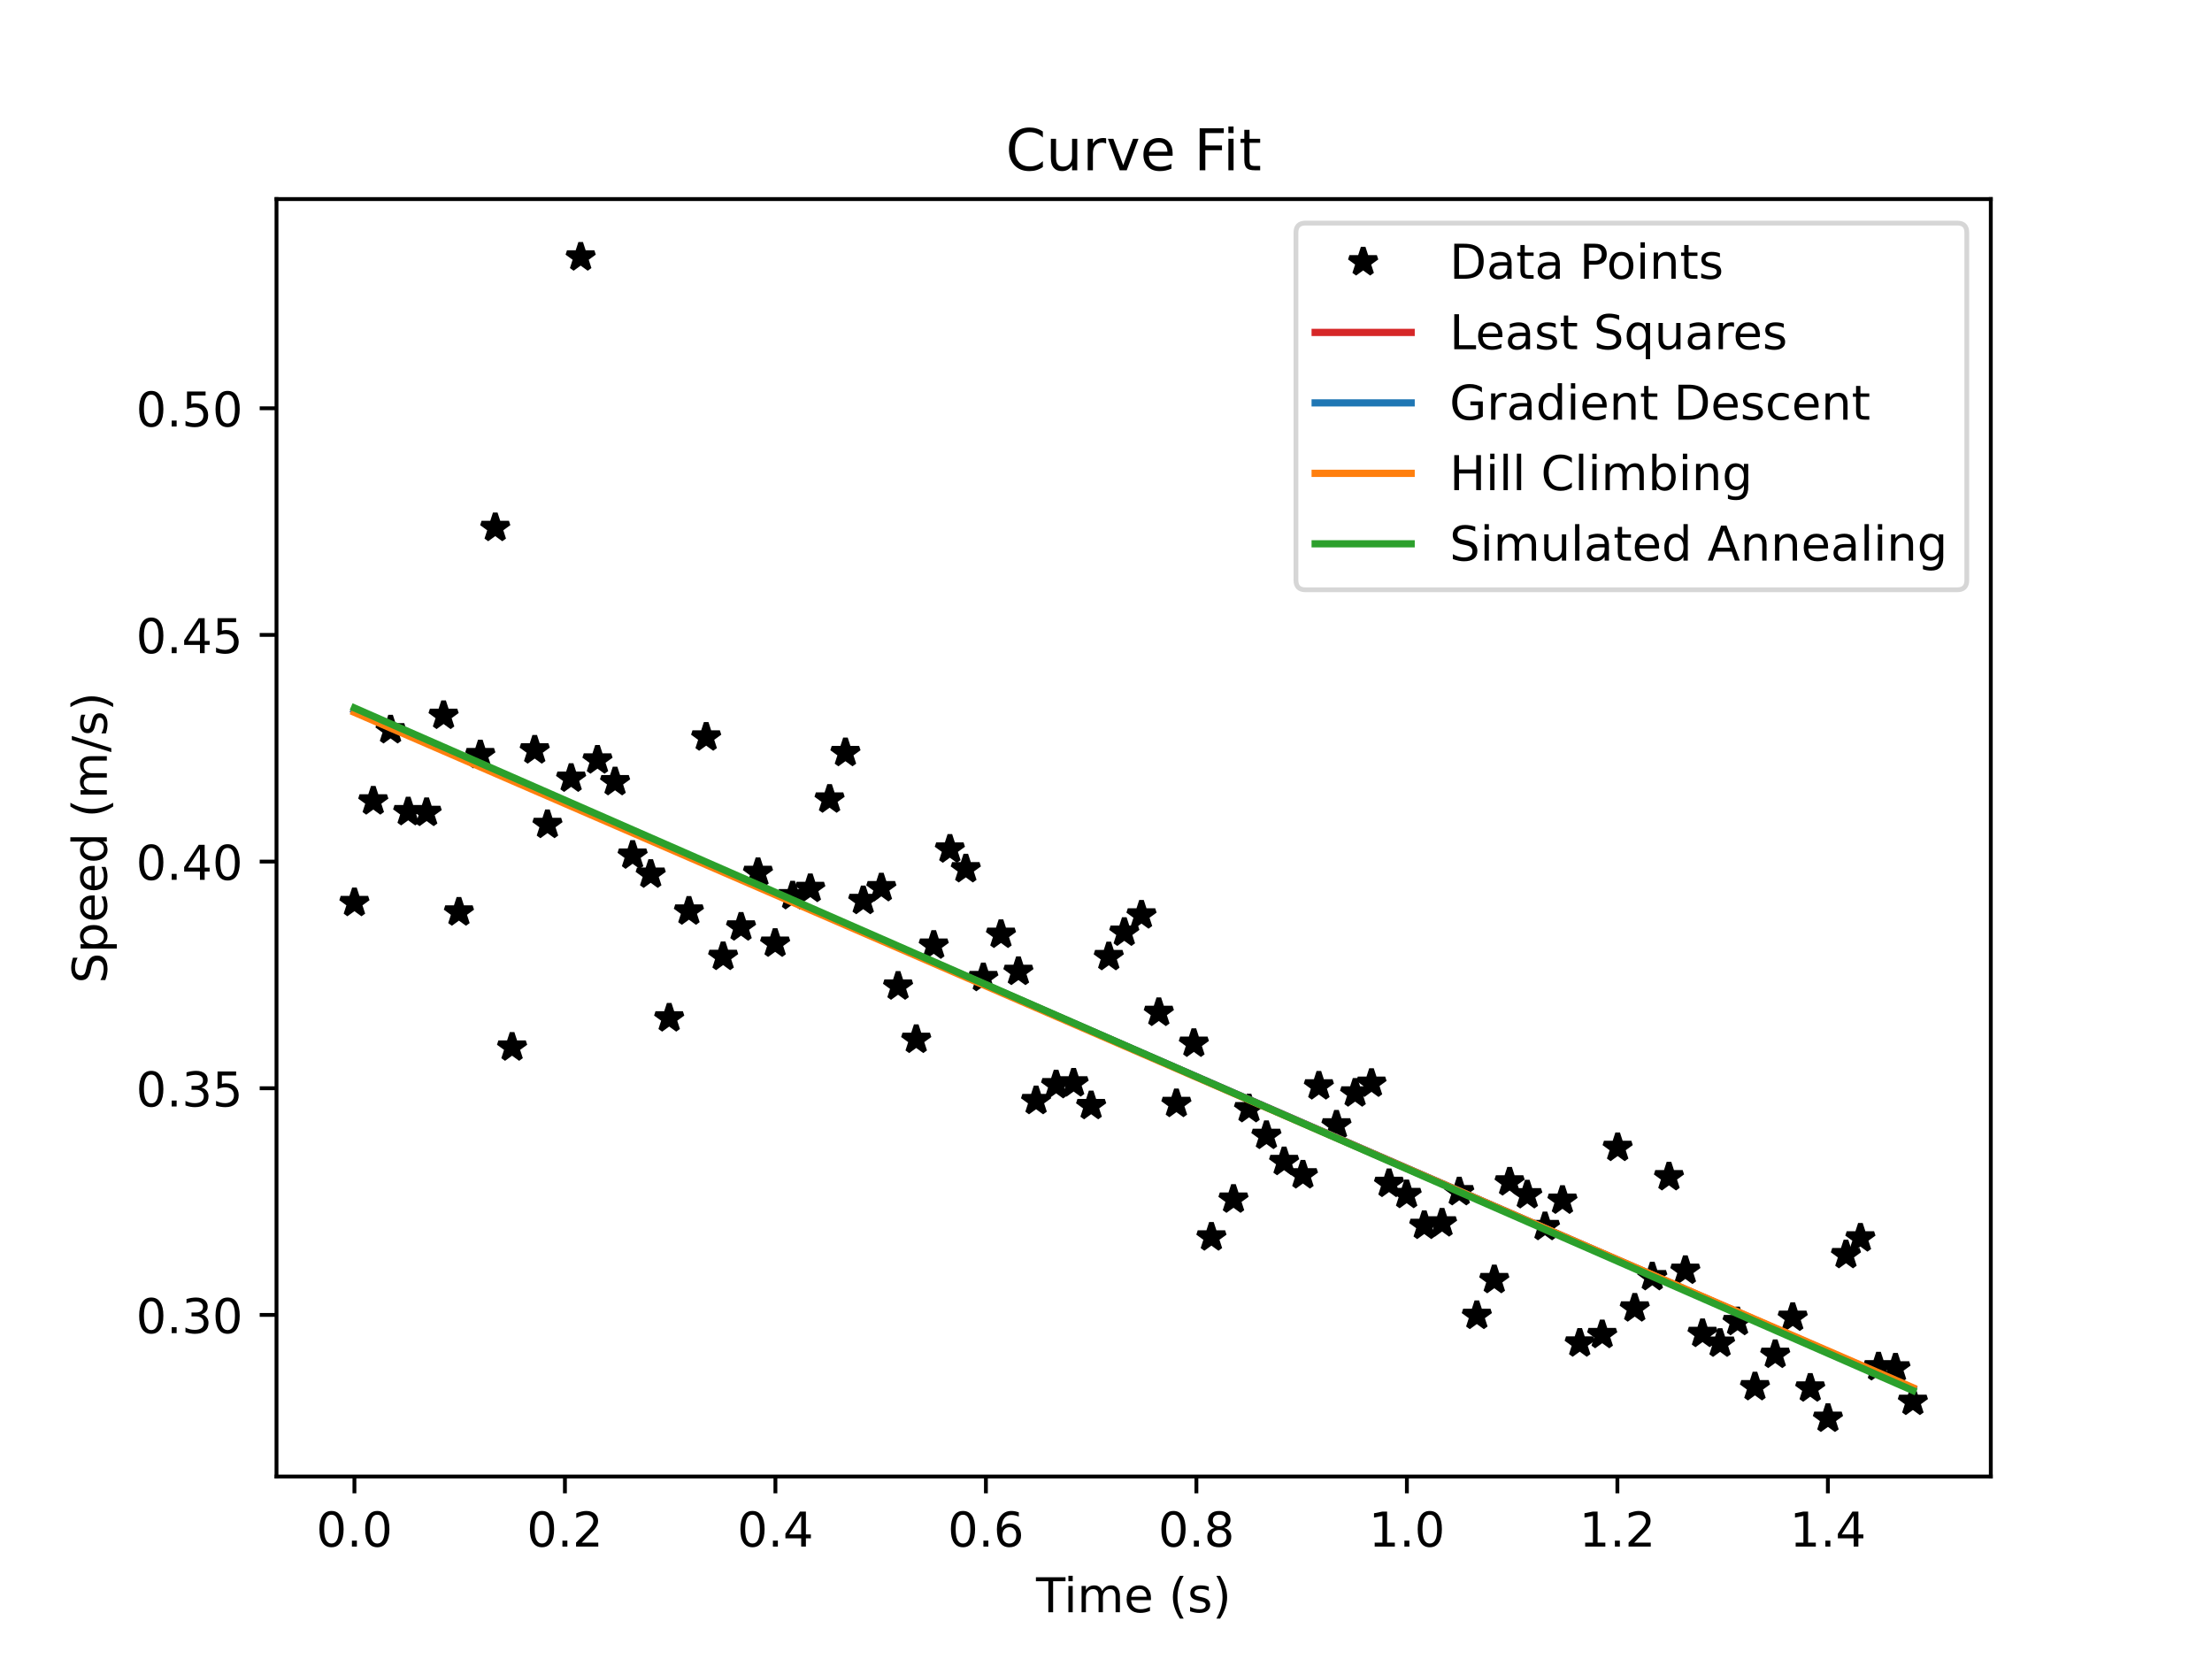 <?xml version="1.0" encoding="utf-8" standalone="no"?>
<!DOCTYPE svg PUBLIC "-//W3C//DTD SVG 1.1//EN"
  "http://www.w3.org/Graphics/SVG/1.1/DTD/svg11.dtd">
<!-- Created with matplotlib (https://matplotlib.org/) -->
<svg height="345.6pt" version="1.1" viewBox="0 0 460.8 345.6" width="460.8pt" xmlns="http://www.w3.org/2000/svg" xmlns:xlink="http://www.w3.org/1999/xlink">
 <defs>
  <style type="text/css">
*{stroke-linecap:butt;stroke-linejoin:round;}
  </style>
 </defs>
 <g id="figure_1">
  <g id="patch_1">
   <path d="M 0 345.6 
L 460.8 345.6 
L 460.8 0 
L 0 0 
z
" style="fill:#ffffff;"/>
  </g>
  <g id="axes_1">
   <g id="patch_2">
    <path d="M 57.6 307.584 
L 414.72 307.584 
L 414.72 41.472 
L 57.6 41.472 
z
" style="fill:#ffffff;"/>
   </g>
   <g id="matplotlib.axis_1">
    <g id="xtick_1">
     <g id="line2d_1">
      <defs>
       <path d="M 0 0 
L 0 3.5 
" id="m629f113e9d" style="stroke:#000000;stroke-width:0.8;"/>
      </defs>
      <g>
       <use style="stroke:#000000;stroke-width:0.8;" x="73.833" xlink:href="#m629f113e9d" y="307.584"/>
      </g>
     </g>
     <g id="text_1">
      <!-- 0.0 -->
      <defs>
       <path d="M 31.781 66.406 
Q 24.172 66.406 20.328 58.906 
Q 16.5 51.422 16.5 36.375 
Q 16.5 21.391 20.328 13.891 
Q 24.172 6.391 31.781 6.391 
Q 39.453 6.391 43.281 13.891 
Q 47.125 21.391 47.125 36.375 
Q 47.125 51.422 43.281 58.906 
Q 39.453 66.406 31.781 66.406 
z
M 31.781 74.219 
Q 44.047 74.219 50.516 64.516 
Q 56.984 54.828 56.984 36.375 
Q 56.984 17.969 50.516 8.266 
Q 44.047 -1.422 31.781 -1.422 
Q 19.531 -1.422 13.062 8.266 
Q 6.594 17.969 6.594 36.375 
Q 6.594 54.828 13.062 64.516 
Q 19.531 74.219 31.781 74.219 
z
" id="DejaVuSans-48"/>
       <path d="M 10.688 12.406 
L 21 12.406 
L 21 0 
L 10.688 0 
z
" id="DejaVuSans-46"/>
      </defs>
      <g transform="translate(65.881 322.182)scale(0.1 -0.1)">
       <use xlink:href="#DejaVuSans-48"/>
       <use x="63.623" xlink:href="#DejaVuSans-46"/>
       <use x="95.41" xlink:href="#DejaVuSans-48"/>
      </g>
     </g>
    </g>
    <g id="xtick_2">
     <g id="line2d_2">
      <g>
       <use style="stroke:#000000;stroke-width:0.8;" x="117.683" xlink:href="#m629f113e9d" y="307.584"/>
      </g>
     </g>
     <g id="text_2">
      <!-- 0.2 -->
      <defs>
       <path d="M 19.188 8.297 
L 53.609 8.297 
L 53.609 0 
L 7.328 0 
L 7.328 8.297 
Q 12.938 14.109 22.625 23.891 
Q 32.328 33.688 34.812 36.531 
Q 39.547 41.844 41.422 45.531 
Q 43.312 49.219 43.312 52.781 
Q 43.312 58.594 39.234 62.25 
Q 35.156 65.922 28.609 65.922 
Q 23.969 65.922 18.812 64.312 
Q 13.672 62.703 7.812 59.422 
L 7.812 69.391 
Q 13.766 71.781 18.938 73 
Q 24.125 74.219 28.422 74.219 
Q 39.75 74.219 46.484 68.547 
Q 53.219 62.891 53.219 53.422 
Q 53.219 48.922 51.531 44.891 
Q 49.859 40.875 45.406 35.406 
Q 44.188 33.984 37.641 27.219 
Q 31.109 20.453 19.188 8.297 
z
" id="DejaVuSans-50"/>
      </defs>
      <g transform="translate(109.731 322.182)scale(0.1 -0.1)">
       <use xlink:href="#DejaVuSans-48"/>
       <use x="63.623" xlink:href="#DejaVuSans-46"/>
       <use x="95.41" xlink:href="#DejaVuSans-50"/>
      </g>
     </g>
    </g>
    <g id="xtick_3">
     <g id="line2d_3">
      <g>
       <use style="stroke:#000000;stroke-width:0.8;" x="161.533" xlink:href="#m629f113e9d" y="307.584"/>
      </g>
     </g>
     <g id="text_3">
      <!-- 0.4 -->
      <defs>
       <path d="M 37.797 64.312 
L 12.891 25.391 
L 37.797 25.391 
z
M 35.203 72.906 
L 47.609 72.906 
L 47.609 25.391 
L 58.016 25.391 
L 58.016 17.188 
L 47.609 17.188 
L 47.609 0 
L 37.797 0 
L 37.797 17.188 
L 4.891 17.188 
L 4.891 26.703 
z
" id="DejaVuSans-52"/>
      </defs>
      <g transform="translate(153.581 322.182)scale(0.1 -0.1)">
       <use xlink:href="#DejaVuSans-48"/>
       <use x="63.623" xlink:href="#DejaVuSans-46"/>
       <use x="95.41" xlink:href="#DejaVuSans-52"/>
      </g>
     </g>
    </g>
    <g id="xtick_4">
     <g id="line2d_4">
      <g>
       <use style="stroke:#000000;stroke-width:0.8;" x="205.383" xlink:href="#m629f113e9d" y="307.584"/>
      </g>
     </g>
     <g id="text_4">
      <!-- 0.6 -->
      <defs>
       <path d="M 33.016 40.375 
Q 26.375 40.375 22.484 35.828 
Q 18.609 31.297 18.609 23.391 
Q 18.609 15.531 22.484 10.953 
Q 26.375 6.391 33.016 6.391 
Q 39.656 6.391 43.531 10.953 
Q 47.406 15.531 47.406 23.391 
Q 47.406 31.297 43.531 35.828 
Q 39.656 40.375 33.016 40.375 
z
M 52.594 71.297 
L 52.594 62.312 
Q 48.875 64.062 45.094 64.984 
Q 41.312 65.922 37.594 65.922 
Q 27.828 65.922 22.672 59.328 
Q 17.531 52.734 16.797 39.406 
Q 19.672 43.656 24.016 45.922 
Q 28.375 48.188 33.594 48.188 
Q 44.578 48.188 50.953 41.516 
Q 57.328 34.859 57.328 23.391 
Q 57.328 12.156 50.688 5.359 
Q 44.047 -1.422 33.016 -1.422 
Q 20.359 -1.422 13.672 8.266 
Q 6.984 17.969 6.984 36.375 
Q 6.984 53.656 15.188 63.938 
Q 23.391 74.219 37.203 74.219 
Q 40.922 74.219 44.703 73.484 
Q 48.484 72.75 52.594 71.297 
z
" id="DejaVuSans-54"/>
      </defs>
      <g transform="translate(197.431 322.182)scale(0.1 -0.1)">
       <use xlink:href="#DejaVuSans-48"/>
       <use x="63.623" xlink:href="#DejaVuSans-46"/>
       <use x="95.41" xlink:href="#DejaVuSans-54"/>
      </g>
     </g>
    </g>
    <g id="xtick_5">
     <g id="line2d_5">
      <g>
       <use style="stroke:#000000;stroke-width:0.8;" x="249.232" xlink:href="#m629f113e9d" y="307.584"/>
      </g>
     </g>
     <g id="text_5">
      <!-- 0.8 -->
      <defs>
       <path d="M 31.781 34.625 
Q 24.75 34.625 20.719 30.859 
Q 16.703 27.094 16.703 20.516 
Q 16.703 13.922 20.719 10.156 
Q 24.75 6.391 31.781 6.391 
Q 38.812 6.391 42.859 10.172 
Q 46.922 13.969 46.922 20.516 
Q 46.922 27.094 42.891 30.859 
Q 38.875 34.625 31.781 34.625 
z
M 21.922 38.812 
Q 15.578 40.375 12.031 44.719 
Q 8.5 49.078 8.5 55.328 
Q 8.5 64.062 14.719 69.141 
Q 20.953 74.219 31.781 74.219 
Q 42.672 74.219 48.875 69.141 
Q 55.078 64.062 55.078 55.328 
Q 55.078 49.078 51.531 44.719 
Q 48 40.375 41.703 38.812 
Q 48.828 37.156 52.797 32.312 
Q 56.781 27.484 56.781 20.516 
Q 56.781 9.906 50.312 4.234 
Q 43.844 -1.422 31.781 -1.422 
Q 19.734 -1.422 13.25 4.234 
Q 6.781 9.906 6.781 20.516 
Q 6.781 27.484 10.781 32.312 
Q 14.797 37.156 21.922 38.812 
z
M 18.312 54.391 
Q 18.312 48.734 21.844 45.562 
Q 25.391 42.391 31.781 42.391 
Q 38.141 42.391 41.719 45.562 
Q 45.312 48.734 45.312 54.391 
Q 45.312 60.062 41.719 63.234 
Q 38.141 66.406 31.781 66.406 
Q 25.391 66.406 21.844 63.234 
Q 18.312 60.062 18.312 54.391 
z
" id="DejaVuSans-56"/>
      </defs>
      <g transform="translate(241.281 322.182)scale(0.1 -0.1)">
       <use xlink:href="#DejaVuSans-48"/>
       <use x="63.623" xlink:href="#DejaVuSans-46"/>
       <use x="95.41" xlink:href="#DejaVuSans-56"/>
      </g>
     </g>
    </g>
    <g id="xtick_6">
     <g id="line2d_6">
      <g>
       <use style="stroke:#000000;stroke-width:0.8;" x="293.082" xlink:href="#m629f113e9d" y="307.584"/>
      </g>
     </g>
     <g id="text_6">
      <!-- 1.0 -->
      <defs>
       <path d="M 12.406 8.297 
L 28.516 8.297 
L 28.516 63.922 
L 10.984 60.406 
L 10.984 69.391 
L 28.422 72.906 
L 38.281 72.906 
L 38.281 8.297 
L 54.391 8.297 
L 54.391 0 
L 12.406 0 
z
" id="DejaVuSans-49"/>
      </defs>
      <g transform="translate(285.131 322.182)scale(0.1 -0.1)">
       <use xlink:href="#DejaVuSans-49"/>
       <use x="63.623" xlink:href="#DejaVuSans-46"/>
       <use x="95.41" xlink:href="#DejaVuSans-48"/>
      </g>
     </g>
    </g>
    <g id="xtick_7">
     <g id="line2d_7">
      <g>
       <use style="stroke:#000000;stroke-width:0.8;" x="336.932" xlink:href="#m629f113e9d" y="307.584"/>
      </g>
     </g>
     <g id="text_7">
      <!-- 1.2 -->
      <g transform="translate(328.981 322.182)scale(0.1 -0.1)">
       <use xlink:href="#DejaVuSans-49"/>
       <use x="63.623" xlink:href="#DejaVuSans-46"/>
       <use x="95.41" xlink:href="#DejaVuSans-50"/>
      </g>
     </g>
    </g>
    <g id="xtick_8">
     <g id="line2d_8">
      <g>
       <use style="stroke:#000000;stroke-width:0.8;" x="380.782" xlink:href="#m629f113e9d" y="307.584"/>
      </g>
     </g>
     <g id="text_8">
      <!-- 1.4 -->
      <g transform="translate(372.831 322.182)scale(0.1 -0.1)">
       <use xlink:href="#DejaVuSans-49"/>
       <use x="63.623" xlink:href="#DejaVuSans-46"/>
       <use x="95.41" xlink:href="#DejaVuSans-52"/>
      </g>
     </g>
    </g>
    <g id="text_9">
     <!-- Time (s) -->
     <defs>
      <path d="M -0.297 72.906 
L 61.375 72.906 
L 61.375 64.594 
L 35.5 64.594 
L 35.5 0 
L 25.594 0 
L 25.594 64.594 
L -0.297 64.594 
z
" id="DejaVuSans-84"/>
      <path d="M 9.422 54.688 
L 18.406 54.688 
L 18.406 0 
L 9.422 0 
z
M 9.422 75.984 
L 18.406 75.984 
L 18.406 64.594 
L 9.422 64.594 
z
" id="DejaVuSans-105"/>
      <path d="M 52 44.188 
Q 55.375 50.25 60.062 53.125 
Q 64.75 56 71.094 56 
Q 79.641 56 84.281 50.016 
Q 88.922 44.047 88.922 33.016 
L 88.922 0 
L 79.891 0 
L 79.891 32.719 
Q 79.891 40.578 77.094 44.375 
Q 74.312 48.188 68.609 48.188 
Q 61.625 48.188 57.562 43.547 
Q 53.516 38.922 53.516 30.906 
L 53.516 0 
L 44.484 0 
L 44.484 32.719 
Q 44.484 40.625 41.703 44.406 
Q 38.922 48.188 33.109 48.188 
Q 26.219 48.188 22.156 43.531 
Q 18.109 38.875 18.109 30.906 
L 18.109 0 
L 9.078 0 
L 9.078 54.688 
L 18.109 54.688 
L 18.109 46.188 
Q 21.188 51.219 25.484 53.609 
Q 29.781 56 35.688 56 
Q 41.656 56 45.828 52.969 
Q 50 49.953 52 44.188 
z
" id="DejaVuSans-109"/>
      <path d="M 56.203 29.594 
L 56.203 25.203 
L 14.891 25.203 
Q 15.484 15.922 20.484 11.062 
Q 25.484 6.203 34.422 6.203 
Q 39.594 6.203 44.453 7.469 
Q 49.312 8.734 54.109 11.281 
L 54.109 2.781 
Q 49.266 0.734 44.188 -0.344 
Q 39.109 -1.422 33.891 -1.422 
Q 20.797 -1.422 13.156 6.188 
Q 5.516 13.812 5.516 26.812 
Q 5.516 40.234 12.766 48.109 
Q 20.016 56 32.328 56 
Q 43.359 56 49.781 48.891 
Q 56.203 41.797 56.203 29.594 
z
M 47.219 32.234 
Q 47.125 39.594 43.094 43.984 
Q 39.062 48.391 32.422 48.391 
Q 24.906 48.391 20.391 44.141 
Q 15.875 39.891 15.188 32.172 
z
" id="DejaVuSans-101"/>
      <path id="DejaVuSans-32"/>
      <path d="M 31 75.875 
Q 24.469 64.656 21.281 53.656 
Q 18.109 42.672 18.109 31.391 
Q 18.109 20.125 21.312 9.062 
Q 24.516 -2 31 -13.188 
L 23.188 -13.188 
Q 15.875 -1.703 12.234 9.375 
Q 8.594 20.453 8.594 31.391 
Q 8.594 42.281 12.203 53.312 
Q 15.828 64.359 23.188 75.875 
z
" id="DejaVuSans-40"/>
      <path d="M 44.281 53.078 
L 44.281 44.578 
Q 40.484 46.531 36.375 47.5 
Q 32.281 48.484 27.875 48.484 
Q 21.188 48.484 17.844 46.438 
Q 14.5 44.391 14.5 40.281 
Q 14.5 37.156 16.891 35.375 
Q 19.281 33.594 26.516 31.984 
L 29.594 31.297 
Q 39.156 29.25 43.188 25.516 
Q 47.219 21.781 47.219 15.094 
Q 47.219 7.469 41.188 3.016 
Q 35.156 -1.422 24.609 -1.422 
Q 20.219 -1.422 15.453 -0.562 
Q 10.688 0.297 5.422 2 
L 5.422 11.281 
Q 10.406 8.688 15.234 7.391 
Q 20.062 6.109 24.812 6.109 
Q 31.156 6.109 34.562 8.281 
Q 37.984 10.453 37.984 14.406 
Q 37.984 18.062 35.516 20.016 
Q 33.062 21.969 24.703 23.781 
L 21.578 24.516 
Q 13.234 26.266 9.516 29.906 
Q 5.812 33.547 5.812 39.891 
Q 5.812 47.609 11.281 51.797 
Q 16.75 56 26.812 56 
Q 31.781 56 36.172 55.266 
Q 40.578 54.547 44.281 53.078 
z
" id="DejaVuSans-115"/>
      <path d="M 8.016 75.875 
L 15.828 75.875 
Q 23.141 64.359 26.781 53.312 
Q 30.422 42.281 30.422 31.391 
Q 30.422 20.453 26.781 9.375 
Q 23.141 -1.703 15.828 -13.188 
L 8.016 -13.188 
Q 14.5 -2 17.703 9.062 
Q 20.906 20.125 20.906 31.391 
Q 20.906 42.672 17.703 53.656 
Q 14.5 64.656 8.016 75.875 
z
" id="DejaVuSans-41"/>
     </defs>
     <g transform="translate(215.831 335.861)scale(0.1 -0.1)">
      <use xlink:href="#DejaVuSans-84"/>
      <use x="57.959" xlink:href="#DejaVuSans-105"/>
      <use x="85.742" xlink:href="#DejaVuSans-109"/>
      <use x="183.154" xlink:href="#DejaVuSans-101"/>
      <use x="244.678" xlink:href="#DejaVuSans-32"/>
      <use x="276.465" xlink:href="#DejaVuSans-40"/>
      <use x="315.479" xlink:href="#DejaVuSans-115"/>
      <use x="367.578" xlink:href="#DejaVuSans-41"/>
     </g>
    </g>
   </g>
   <g id="matplotlib.axis_2">
    <g id="ytick_1">
     <g id="line2d_9">
      <defs>
       <path d="M 0 0 
L -3.5 0 
" id="m442c74096c" style="stroke:#000000;stroke-width:0.8;"/>
      </defs>
      <g>
       <use style="stroke:#000000;stroke-width:0.8;" x="57.6" xlink:href="#m442c74096c" y="273.92"/>
      </g>
     </g>
     <g id="text_10">
      <!-- 0.30 -->
      <defs>
       <path d="M 40.578 39.312 
Q 47.656 37.797 51.625 33 
Q 55.609 28.219 55.609 21.188 
Q 55.609 10.406 48.188 4.484 
Q 40.766 -1.422 27.094 -1.422 
Q 22.516 -1.422 17.656 -0.516 
Q 12.797 0.391 7.625 2.203 
L 7.625 11.719 
Q 11.719 9.328 16.594 8.109 
Q 21.484 6.891 26.812 6.891 
Q 36.078 6.891 40.938 10.547 
Q 45.797 14.203 45.797 21.188 
Q 45.797 27.641 41.281 31.266 
Q 36.766 34.906 28.719 34.906 
L 20.219 34.906 
L 20.219 43.016 
L 29.109 43.016 
Q 36.375 43.016 40.234 45.922 
Q 44.094 48.828 44.094 54.297 
Q 44.094 59.906 40.109 62.906 
Q 36.141 65.922 28.719 65.922 
Q 24.656 65.922 20.016 65.031 
Q 15.375 64.156 9.812 62.312 
L 9.812 71.094 
Q 15.438 72.656 20.344 73.438 
Q 25.25 74.219 29.594 74.219 
Q 40.828 74.219 47.359 69.109 
Q 53.906 64.016 53.906 55.328 
Q 53.906 49.266 50.438 45.094 
Q 46.969 40.922 40.578 39.312 
z
" id="DejaVuSans-51"/>
      </defs>
      <g transform="translate(28.334 277.719)scale(0.1 -0.1)">
       <use xlink:href="#DejaVuSans-48"/>
       <use x="63.623" xlink:href="#DejaVuSans-46"/>
       <use x="95.41" xlink:href="#DejaVuSans-51"/>
       <use x="159.033" xlink:href="#DejaVuSans-48"/>
      </g>
     </g>
    </g>
    <g id="ytick_2">
     <g id="line2d_10">
      <g>
       <use style="stroke:#000000;stroke-width:0.8;" x="57.6" xlink:href="#m442c74096c" y="226.702"/>
      </g>
     </g>
     <g id="text_11">
      <!-- 0.35 -->
      <defs>
       <path d="M 10.797 72.906 
L 49.516 72.906 
L 49.516 64.594 
L 19.828 64.594 
L 19.828 46.734 
Q 21.969 47.469 24.109 47.828 
Q 26.266 48.188 28.422 48.188 
Q 40.625 48.188 47.75 41.5 
Q 54.891 34.812 54.891 23.391 
Q 54.891 11.625 47.562 5.094 
Q 40.234 -1.422 26.906 -1.422 
Q 22.312 -1.422 17.547 -0.641 
Q 12.797 0.141 7.719 1.703 
L 7.719 11.625 
Q 12.109 9.234 16.797 8.062 
Q 21.484 6.891 26.703 6.891 
Q 35.156 6.891 40.078 11.328 
Q 45.016 15.766 45.016 23.391 
Q 45.016 31 40.078 35.438 
Q 35.156 39.891 26.703 39.891 
Q 22.75 39.891 18.812 39.016 
Q 14.891 38.141 10.797 36.281 
z
" id="DejaVuSans-53"/>
      </defs>
      <g transform="translate(28.334 230.501)scale(0.1 -0.1)">
       <use xlink:href="#DejaVuSans-48"/>
       <use x="63.623" xlink:href="#DejaVuSans-46"/>
       <use x="95.41" xlink:href="#DejaVuSans-51"/>
       <use x="159.033" xlink:href="#DejaVuSans-53"/>
      </g>
     </g>
    </g>
    <g id="ytick_3">
     <g id="line2d_11">
      <g>
       <use style="stroke:#000000;stroke-width:0.8;" x="57.6" xlink:href="#m442c74096c" y="179.485"/>
      </g>
     </g>
     <g id="text_12">
      <!-- 0.40 -->
      <g transform="translate(28.334 183.284)scale(0.1 -0.1)">
       <use xlink:href="#DejaVuSans-48"/>
       <use x="63.623" xlink:href="#DejaVuSans-46"/>
       <use x="95.41" xlink:href="#DejaVuSans-52"/>
       <use x="159.033" xlink:href="#DejaVuSans-48"/>
      </g>
     </g>
    </g>
    <g id="ytick_4">
     <g id="line2d_12">
      <g>
       <use style="stroke:#000000;stroke-width:0.8;" x="57.6" xlink:href="#m442c74096c" y="132.267"/>
      </g>
     </g>
     <g id="text_13">
      <!-- 0.45 -->
      <g transform="translate(28.334 136.066)scale(0.1 -0.1)">
       <use xlink:href="#DejaVuSans-48"/>
       <use x="63.623" xlink:href="#DejaVuSans-46"/>
       <use x="95.41" xlink:href="#DejaVuSans-52"/>
       <use x="159.033" xlink:href="#DejaVuSans-53"/>
      </g>
     </g>
    </g>
    <g id="ytick_5">
     <g id="line2d_13">
      <g>
       <use style="stroke:#000000;stroke-width:0.8;" x="57.6" xlink:href="#m442c74096c" y="85.049"/>
      </g>
     </g>
     <g id="text_14">
      <!-- 0.50 -->
      <g transform="translate(28.334 88.849)scale(0.1 -0.1)">
       <use xlink:href="#DejaVuSans-48"/>
       <use x="63.623" xlink:href="#DejaVuSans-46"/>
       <use x="95.41" xlink:href="#DejaVuSans-53"/>
       <use x="159.033" xlink:href="#DejaVuSans-48"/>
      </g>
     </g>
    </g>
    <g id="text_15">
     <!-- Speed (m/s) -->
     <defs>
      <path d="M 53.516 70.516 
L 53.516 60.891 
Q 47.906 63.578 42.922 64.891 
Q 37.938 66.219 33.297 66.219 
Q 25.25 66.219 20.875 63.094 
Q 16.5 59.969 16.5 54.203 
Q 16.5 49.359 19.406 46.891 
Q 22.312 44.438 30.422 42.922 
L 36.375 41.703 
Q 47.406 39.594 52.656 34.297 
Q 57.906 29 57.906 20.125 
Q 57.906 9.516 50.797 4.047 
Q 43.703 -1.422 29.984 -1.422 
Q 24.812 -1.422 18.969 -0.25 
Q 13.141 0.922 6.891 3.219 
L 6.891 13.375 
Q 12.891 10.016 18.656 8.297 
Q 24.422 6.594 29.984 6.594 
Q 38.422 6.594 43.016 9.906 
Q 47.609 13.234 47.609 19.391 
Q 47.609 24.75 44.312 27.781 
Q 41.016 30.812 33.5 32.328 
L 27.484 33.5 
Q 16.453 35.688 11.516 40.375 
Q 6.594 45.062 6.594 53.422 
Q 6.594 63.094 13.406 68.656 
Q 20.219 74.219 32.172 74.219 
Q 37.312 74.219 42.625 73.281 
Q 47.953 72.359 53.516 70.516 
z
" id="DejaVuSans-83"/>
      <path d="M 18.109 8.203 
L 18.109 -20.797 
L 9.078 -20.797 
L 9.078 54.688 
L 18.109 54.688 
L 18.109 46.391 
Q 20.953 51.266 25.266 53.625 
Q 29.594 56 35.594 56 
Q 45.562 56 51.781 48.094 
Q 58.016 40.188 58.016 27.297 
Q 58.016 14.406 51.781 6.484 
Q 45.562 -1.422 35.594 -1.422 
Q 29.594 -1.422 25.266 0.953 
Q 20.953 3.328 18.109 8.203 
z
M 48.688 27.297 
Q 48.688 37.203 44.609 42.844 
Q 40.531 48.484 33.406 48.484 
Q 26.266 48.484 22.188 42.844 
Q 18.109 37.203 18.109 27.297 
Q 18.109 17.391 22.188 11.75 
Q 26.266 6.109 33.406 6.109 
Q 40.531 6.109 44.609 11.75 
Q 48.688 17.391 48.688 27.297 
z
" id="DejaVuSans-112"/>
      <path d="M 45.406 46.391 
L 45.406 75.984 
L 54.391 75.984 
L 54.391 0 
L 45.406 0 
L 45.406 8.203 
Q 42.578 3.328 38.25 0.953 
Q 33.938 -1.422 27.875 -1.422 
Q 17.969 -1.422 11.734 6.484 
Q 5.516 14.406 5.516 27.297 
Q 5.516 40.188 11.734 48.094 
Q 17.969 56 27.875 56 
Q 33.938 56 38.25 53.625 
Q 42.578 51.266 45.406 46.391 
z
M 14.797 27.297 
Q 14.797 17.391 18.875 11.75 
Q 22.953 6.109 30.078 6.109 
Q 37.203 6.109 41.297 11.75 
Q 45.406 17.391 45.406 27.297 
Q 45.406 37.203 41.297 42.844 
Q 37.203 48.484 30.078 48.484 
Q 22.953 48.484 18.875 42.844 
Q 14.797 37.203 14.797 27.297 
z
" id="DejaVuSans-100"/>
      <path d="M 25.391 72.906 
L 33.688 72.906 
L 8.297 -9.281 
L 0 -9.281 
z
" id="DejaVuSans-47"/>
     </defs>
     <g transform="translate(22.255 204.854)rotate(-90)scale(0.1 -0.1)">
      <use xlink:href="#DejaVuSans-83"/>
      <use x="63.477" xlink:href="#DejaVuSans-112"/>
      <use x="126.953" xlink:href="#DejaVuSans-101"/>
      <use x="188.477" xlink:href="#DejaVuSans-101"/>
      <use x="250" xlink:href="#DejaVuSans-100"/>
      <use x="313.477" xlink:href="#DejaVuSans-32"/>
      <use x="345.264" xlink:href="#DejaVuSans-40"/>
      <use x="384.277" xlink:href="#DejaVuSans-109"/>
      <use x="481.689" xlink:href="#DejaVuSans-47"/>
      <use x="515.381" xlink:href="#DejaVuSans-115"/>
      <use x="567.48" xlink:href="#DejaVuSans-41"/>
     </g>
    </g>
   </g>
   <g id="line2d_14">
    <defs>
     <path d="M 0 -3 
L -0.674 -0.927 
L -2.853 -0.927 
L -1.09 0.354 
L -1.763 2.427 
L -0 1.146 
L 1.763 2.427 
L 1.09 0.354 
L 2.853 -0.927 
L 0.674 -0.927 
z
" id="md07423fd4c" style="stroke:#000000;stroke-linejoin:bevel;"/>
    </defs>
    <g clip-path="url(#p96f14185d0)">
     <use style="stroke:#000000;stroke-linejoin:bevel;" x="73.833" xlink:href="#md07423fd4c" y="188.051"/>
     <use style="stroke:#000000;stroke-linejoin:bevel;" x="77.761" xlink:href="#md07423fd4c" y="166.883"/>
     <use style="stroke:#000000;stroke-linejoin:bevel;" x="81.36" xlink:href="#md07423fd4c" y="152.06"/>
     <use style="stroke:#000000;stroke-linejoin:bevel;" x="85.035" xlink:href="#md07423fd4c" y="169.125"/>
     <use style="stroke:#000000;stroke-linejoin:bevel;" x="88.877" xlink:href="#md07423fd4c" y="169.276"/>
     <use style="stroke:#000000;stroke-linejoin:bevel;" x="92.407" xlink:href="#md07423fd4c" y="149.058"/>
     <use style="stroke:#000000;stroke-linejoin:bevel;" x="95.604" xlink:href="#md07423fd4c" y="190.023"/>
     <use style="stroke:#000000;stroke-linejoin:bevel;" x="100.059" xlink:href="#md07423fd4c" y="157.242"/>
     <use style="stroke:#000000;stroke-linejoin:bevel;" x="103.17" xlink:href="#md07423fd4c" y="109.921"/>
     <use style="stroke:#000000;stroke-linejoin:bevel;" x="106.677" xlink:href="#md07423fd4c" y="218.16"/>
     <use style="stroke:#000000;stroke-linejoin:bevel;" x="111.391" xlink:href="#md07423fd4c" y="156.26"/>
     <use style="stroke:#000000;stroke-linejoin:bevel;" x="114.046" xlink:href="#md07423fd4c" y="171.788"/>
     <use style="stroke:#000000;stroke-linejoin:bevel;" x="118.975" xlink:href="#md07423fd4c" y="162.15"/>
     <use style="stroke:#000000;stroke-linejoin:bevel;" x="120.966" xlink:href="#md07423fd4c" y="53.568"/>
     <use style="stroke:#000000;stroke-linejoin:bevel;" x="124.467" xlink:href="#md07423fd4c" y="158.354"/>
     <use style="stroke:#000000;stroke-linejoin:bevel;" x="128.13" xlink:href="#md07423fd4c" y="162.873"/>
     <use style="stroke:#000000;stroke-linejoin:bevel;" x="131.787" xlink:href="#md07423fd4c" y="178.175"/>
     <use style="stroke:#000000;stroke-linejoin:bevel;" x="135.556" xlink:href="#md07423fd4c" y="182.141"/>
     <use style="stroke:#000000;stroke-linejoin:bevel;" x="139.405" xlink:href="#md07423fd4c" y="212.083"/>
     <use style="stroke:#000000;stroke-linejoin:bevel;" x="143.515" xlink:href="#md07423fd4c" y="189.827"/>
     <use style="stroke:#000000;stroke-linejoin:bevel;" x="147.109" xlink:href="#md07423fd4c" y="153.569"/>
     <use style="stroke:#000000;stroke-linejoin:bevel;" x="150.639" xlink:href="#md07423fd4c" y="199.279"/>
     <use style="stroke:#000000;stroke-linejoin:bevel;" x="154.371" xlink:href="#md07423fd4c" y="193.147"/>
     <use style="stroke:#000000;stroke-linejoin:bevel;" x="157.901" xlink:href="#md07423fd4c" y="181.779"/>
     <use style="stroke:#000000;stroke-linejoin:bevel;" x="161.475" xlink:href="#md07423fd4c" y="196.521"/>
     <use style="stroke:#000000;stroke-linejoin:bevel;" x="165.119" xlink:href="#md07423fd4c" y="186.634"/>
     <use style="stroke:#000000;stroke-linejoin:bevel;" x="168.798" xlink:href="#md07423fd4c" y="185.117"/>
     <use style="stroke:#000000;stroke-linejoin:bevel;" x="172.816" xlink:href="#md07423fd4c" y="166.497"/>
     <use style="stroke:#000000;stroke-linejoin:bevel;" x="176.12" xlink:href="#md07423fd4c" y="156.808"/>
     <use style="stroke:#000000;stroke-linejoin:bevel;" x="179.829" xlink:href="#md07423fd4c" y="187.632"/>
     <use style="stroke:#000000;stroke-linejoin:bevel;" x="183.6" xlink:href="#md07423fd4c" y="184.964"/>
     <use style="stroke:#000000;stroke-linejoin:bevel;" x="187.085" xlink:href="#md07423fd4c" y="205.456"/>
     <use style="stroke:#000000;stroke-linejoin:bevel;" x="190.867" xlink:href="#md07423fd4c" y="216.547"/>
     <use style="stroke:#000000;stroke-linejoin:bevel;" x="194.515" xlink:href="#md07423fd4c" y="196.929"/>
     <use style="stroke:#000000;stroke-linejoin:bevel;" x="197.874" xlink:href="#md07423fd4c" y="176.912"/>
     <use style="stroke:#000000;stroke-linejoin:bevel;" x="201.194" xlink:href="#md07423fd4c" y="181.01"/>
     <use style="stroke:#000000;stroke-linejoin:bevel;" x="204.847" xlink:href="#md07423fd4c" y="203.686"/>
     <use style="stroke:#000000;stroke-linejoin:bevel;" x="208.519" xlink:href="#md07423fd4c" y="194.672"/>
     <use style="stroke:#000000;stroke-linejoin:bevel;" x="212.155" xlink:href="#md07423fd4c" y="202.396"/>
     <use style="stroke:#000000;stroke-linejoin:bevel;" x="215.834" xlink:href="#md07423fd4c" y="229.307"/>
     <use style="stroke:#000000;stroke-linejoin:bevel;" x="220.007" xlink:href="#md07423fd4c" y="225.999"/>
     <use style="stroke:#000000;stroke-linejoin:bevel;" x="223.654" xlink:href="#md07423fd4c" y="225.623"/>
     <use style="stroke:#000000;stroke-linejoin:bevel;" x="227.304" xlink:href="#md07423fd4c" y="230.352"/>
     <use style="stroke:#000000;stroke-linejoin:bevel;" x="230.979" xlink:href="#md07423fd4c" y="199.319"/>
     <use style="stroke:#000000;stroke-linejoin:bevel;" x="234.213" xlink:href="#md07423fd4c" y="194.232"/>
     <use style="stroke:#000000;stroke-linejoin:bevel;" x="237.793" xlink:href="#md07423fd4c" y="190.637"/>
     <use style="stroke:#000000;stroke-linejoin:bevel;" x="241.403" xlink:href="#md07423fd4c" y="210.934"/>
     <use style="stroke:#000000;stroke-linejoin:bevel;" x="245.068" xlink:href="#md07423fd4c" y="229.915"/>
     <use style="stroke:#000000;stroke-linejoin:bevel;" x="248.702" xlink:href="#md07423fd4c" y="217.366"/>
     <use style="stroke:#000000;stroke-linejoin:bevel;" x="252.36" xlink:href="#md07423fd4c" y="257.722"/>
     <use style="stroke:#000000;stroke-linejoin:bevel;" x="256.959" xlink:href="#md07423fd4c" y="249.836"/>
     <use style="stroke:#000000;stroke-linejoin:bevel;" x="260.194" xlink:href="#md07423fd4c" y="231"/>
     <use style="stroke:#000000;stroke-linejoin:bevel;" x="263.82" xlink:href="#md07423fd4c" y="236.558"/>
     <use style="stroke:#000000;stroke-linejoin:bevel;" x="267.502" xlink:href="#md07423fd4c" y="242.006"/>
     <use style="stroke:#000000;stroke-linejoin:bevel;" x="271.42" xlink:href="#md07423fd4c" y="244.783"/>
     <use style="stroke:#000000;stroke-linejoin:bevel;" x="274.744" xlink:href="#md07423fd4c" y="226.251"/>
     <use style="stroke:#000000;stroke-linejoin:bevel;" x="278.414" xlink:href="#md07423fd4c" y="234.373"/>
     <use style="stroke:#000000;stroke-linejoin:bevel;" x="282.295" xlink:href="#md07423fd4c" y="227.726"/>
     <use style="stroke:#000000;stroke-linejoin:bevel;" x="285.705" xlink:href="#md07423fd4c" y="225.692"/>
     <use style="stroke:#000000;stroke-linejoin:bevel;" x="289.362" xlink:href="#md07423fd4c" y="246.562"/>
     <use style="stroke:#000000;stroke-linejoin:bevel;" x="293.033" xlink:href="#md07423fd4c" y="248.879"/>
     <use style="stroke:#000000;stroke-linejoin:bevel;" x="296.698" xlink:href="#md07423fd4c" y="255.303"/>
     <use style="stroke:#000000;stroke-linejoin:bevel;" x="300.404" xlink:href="#md07423fd4c" y="254.791"/>
     <use style="stroke:#000000;stroke-linejoin:bevel;" x="303.988" xlink:href="#md07423fd4c" y="248.287"/>
     <use style="stroke:#000000;stroke-linejoin:bevel;" x="307.652" xlink:href="#md07423fd4c" y="274.059"/>
     <use style="stroke:#000000;stroke-linejoin:bevel;" x="311.289" xlink:href="#md07423fd4c" y="266.599"/>
     <use style="stroke:#000000;stroke-linejoin:bevel;" x="314.473" xlink:href="#md07423fd4c" y="246.249"/>
     <use style="stroke:#000000;stroke-linejoin:bevel;" x="318.161" xlink:href="#md07423fd4c" y="248.931"/>
     <use style="stroke:#000000;stroke-linejoin:bevel;" x="321.851" xlink:href="#md07423fd4c" y="255.556"/>
     <use style="stroke:#000000;stroke-linejoin:bevel;" x="325.49" xlink:href="#md07423fd4c" y="250.063"/>
     <use style="stroke:#000000;stroke-linejoin:bevel;" x="329.084" xlink:href="#md07423fd4c" y="279.815"/>
     <use style="stroke:#000000;stroke-linejoin:bevel;" x="333.771" xlink:href="#md07423fd4c" y="278.05"/>
     <use style="stroke:#000000;stroke-linejoin:bevel;" x="336.988" xlink:href="#md07423fd4c" y="239.067"/>
     <use style="stroke:#000000;stroke-linejoin:bevel;" x="340.551" xlink:href="#md07423fd4c" y="272.51"/>
     <use style="stroke:#000000;stroke-linejoin:bevel;" x="344.201" xlink:href="#md07423fd4c" y="265.995"/>
     <use style="stroke:#000000;stroke-linejoin:bevel;" x="347.678" xlink:href="#md07423fd4c" y="245.177"/>
     <use style="stroke:#000000;stroke-linejoin:bevel;" x="351.088" xlink:href="#md07423fd4c" y="264.665"/>
     <use style="stroke:#000000;stroke-linejoin:bevel;" x="354.668" xlink:href="#md07423fd4c" y="277.819"/>
     <use style="stroke:#000000;stroke-linejoin:bevel;" x="358.323" xlink:href="#md07423fd4c" y="279.849"/>
     <use style="stroke:#000000;stroke-linejoin:bevel;" x="361.967" xlink:href="#md07423fd4c" y="275.348"/>
     <use style="stroke:#000000;stroke-linejoin:bevel;" x="365.591" xlink:href="#md07423fd4c" y="288.918"/>
     <use style="stroke:#000000;stroke-linejoin:bevel;" x="369.809" xlink:href="#md07423fd4c" y="282.173"/>
     <use style="stroke:#000000;stroke-linejoin:bevel;" x="373.456" xlink:href="#md07423fd4c" y="274.453"/>
     <use style="stroke:#000000;stroke-linejoin:bevel;" x="377.106" xlink:href="#md07423fd4c" y="289.19"/>
     <use style="stroke:#000000;stroke-linejoin:bevel;" x="380.796" xlink:href="#md07423fd4c" y="295.488"/>
     <use style="stroke:#000000;stroke-linejoin:bevel;" x="384.543" xlink:href="#md07423fd4c" y="261.398"/>
     <use style="stroke:#000000;stroke-linejoin:bevel;" x="387.555" xlink:href="#md07423fd4c" y="257.917"/>
     <use style="stroke:#000000;stroke-linejoin:bevel;" x="391.329" xlink:href="#md07423fd4c" y="284.764"/>
     <use style="stroke:#000000;stroke-linejoin:bevel;" x="394.867" xlink:href="#md07423fd4c" y="284.992"/>
     <use style="stroke:#000000;stroke-linejoin:bevel;" x="398.487" xlink:href="#md07423fd4c" y="291.968"/>
    </g>
   </g>
   <g id="line2d_15">
    <path clip-path="url(#p96f14185d0)" d="M 73.833 147.969 
L 77.761 149.678 
L 81.36 151.244 
L 85.035 152.843 
L 88.877 154.515 
L 92.407 156.051 
L 95.604 157.442 
L 100.059 159.38 
L 103.17 160.734 
L 106.677 162.26 
L 111.391 164.311 
L 114.046 165.466 
L 118.975 167.611 
L 120.966 168.478 
L 124.467 170.001 
L 128.13 171.595 
L 131.787 173.186 
L 135.556 174.826 
L 139.405 176.501 
L 143.515 178.289 
L 147.109 179.853 
L 150.639 181.389 
L 154.371 183.013 
L 157.901 184.549 
L 161.475 186.104 
L 165.119 187.689 
L 168.798 189.29 
L 172.816 191.038 
L 176.12 192.476 
L 179.829 194.09 
L 183.6 195.731 
L 187.085 197.247 
L 190.867 198.893 
L 194.515 200.48 
L 197.874 201.941 
L 201.194 203.386 
L 204.847 204.976 
L 208.519 206.573 
L 212.155 208.155 
L 215.834 209.756 
L 220.007 211.572 
L 223.654 213.159 
L 227.304 214.747 
L 230.979 216.346 
L 234.213 217.753 
L 237.793 219.311 
L 241.403 220.882 
L 245.068 222.477 
L 248.702 224.058 
L 252.36 225.65 
L 256.959 227.651 
L 260.194 229.058 
L 263.82 230.636 
L 267.502 232.238 
L 271.42 233.943 
L 274.744 235.389 
L 278.414 236.986 
L 282.295 238.674 
L 285.705 240.159 
L 289.362 241.75 
L 293.033 243.347 
L 296.698 244.942 
L 300.404 246.554 
L 303.988 248.114 
L 307.652 249.708 
L 311.289 251.291 
L 314.473 252.676 
L 318.161 254.28 
L 321.851 255.886 
L 325.49 257.47 
L 329.084 259.033 
L 333.771 261.073 
L 336.988 262.472 
L 340.551 264.023 
L 344.201 265.611 
L 347.678 267.124 
L 351.088 268.608 
L 354.668 270.165 
L 358.323 271.756 
L 361.967 273.341 
L 365.591 274.918 
L 369.809 276.754 
L 373.456 278.34 
L 377.106 279.929 
L 380.796 281.534 
L 384.543 283.165 
L 387.555 284.475 
L 391.329 286.117 
L 394.867 287.657 
L 398.487 289.232 
" style="fill:none;stroke:#d62728;stroke-linecap:square;stroke-width:1.5;"/>
   </g>
   <g id="line2d_16">
    <path clip-path="url(#p96f14185d0)" d="M 73.833 147.971 
L 77.761 149.68 
L 81.36 151.246 
L 85.035 152.845 
L 88.877 154.517 
L 92.407 156.053 
L 95.604 157.444 
L 100.059 159.382 
L 103.17 160.736 
L 106.677 162.262 
L 111.391 164.313 
L 114.046 165.468 
L 118.975 167.612 
L 120.966 168.479 
L 124.467 170.002 
L 128.13 171.596 
L 131.787 173.187 
L 135.556 174.827 
L 139.405 176.502 
L 143.515 178.29 
L 147.109 179.854 
L 150.639 181.39 
L 154.371 183.014 
L 157.901 184.55 
L 161.475 186.105 
L 165.119 187.69 
L 168.798 189.291 
L 172.816 191.039 
L 176.12 192.477 
L 179.829 194.091 
L 183.6 195.731 
L 187.085 197.248 
L 190.867 198.894 
L 194.515 200.481 
L 197.874 201.942 
L 201.194 203.387 
L 204.847 204.976 
L 208.519 206.574 
L 212.155 208.156 
L 215.834 209.757 
L 220.007 211.573 
L 223.654 213.159 
L 227.304 214.747 
L 230.979 216.347 
L 234.213 217.753 
L 237.793 219.311 
L 241.403 220.882 
L 245.068 222.477 
L 248.702 224.058 
L 252.36 225.65 
L 256.959 227.651 
L 260.194 229.058 
L 263.82 230.636 
L 267.502 232.238 
L 271.42 233.943 
L 274.744 235.389 
L 278.414 236.986 
L 282.295 238.674 
L 285.705 240.158 
L 289.362 241.749 
L 293.033 243.346 
L 296.698 244.941 
L 300.404 246.554 
L 303.988 248.113 
L 307.652 249.707 
L 311.289 251.29 
L 314.473 252.675 
L 318.161 254.28 
L 321.851 255.885 
L 325.49 257.469 
L 329.084 259.032 
L 333.771 261.072 
L 336.988 262.472 
L 340.551 264.022 
L 344.201 265.61 
L 347.678 267.123 
L 351.088 268.607 
L 354.668 270.164 
L 358.323 271.755 
L 361.967 273.34 
L 365.591 274.917 
L 369.809 276.752 
L 373.456 278.339 
L 377.106 279.927 
L 380.796 281.533 
L 384.543 283.163 
L 387.555 284.474 
L 391.329 286.116 
L 394.867 287.655 
L 398.487 289.23 
" style="fill:none;stroke:#1f77b4;stroke-linecap:square;stroke-width:1.5;"/>
   </g>
   <g id="line2d_17">
    <path clip-path="url(#p96f14185d0)" d="M 73.833 148.404 
L 77.761 150.105 
L 81.36 151.665 
L 85.035 153.257 
L 88.877 154.922 
L 92.407 156.452 
L 95.604 157.837 
L 100.059 159.767 
L 103.17 161.115 
L 106.677 162.635 
L 111.391 164.677 
L 114.046 165.828 
L 118.975 167.963 
L 120.966 168.826 
L 124.467 170.343 
L 128.13 171.93 
L 131.787 173.515 
L 135.556 175.148 
L 139.405 176.816 
L 143.515 178.596 
L 147.109 180.154 
L 150.639 181.683 
L 154.371 183.3 
L 157.901 184.83 
L 161.475 186.379 
L 165.119 187.957 
L 168.798 189.552 
L 172.816 191.292 
L 176.12 192.724 
L 179.829 194.331 
L 183.6 195.965 
L 187.085 197.475 
L 190.867 199.114 
L 194.515 200.694 
L 197.874 202.15 
L 201.194 203.588 
L 204.847 205.171 
L 208.519 206.762 
L 212.155 208.338 
L 215.834 209.932 
L 220.007 211.74 
L 223.654 213.32 
L 227.304 214.902 
L 230.979 216.494 
L 234.213 217.895 
L 237.793 219.447 
L 241.403 221.011 
L 245.068 222.599 
L 248.702 224.173 
L 252.36 225.758 
L 256.959 227.751 
L 260.194 229.152 
L 263.82 230.724 
L 267.502 232.319 
L 271.42 234.017 
L 274.744 235.457 
L 278.414 237.047 
L 282.295 238.729 
L 285.705 240.207 
L 289.362 241.791 
L 293.033 243.381 
L 296.698 244.97 
L 300.404 246.575 
L 303.988 248.128 
L 307.652 249.716 
L 311.289 251.292 
L 314.473 252.671 
L 318.161 254.269 
L 321.851 255.868 
L 325.49 257.445 
L 329.084 259.002 
L 333.771 261.033 
L 336.988 262.427 
L 340.551 263.971 
L 344.201 265.552 
L 347.678 267.059 
L 351.088 268.536 
L 354.668 270.088 
L 358.323 271.671 
L 361.967 273.25 
L 365.591 274.82 
L 369.809 276.648 
L 373.456 278.228 
L 377.106 279.81 
L 380.796 281.409 
L 384.543 283.032 
L 387.555 284.338 
L 391.329 285.972 
L 394.867 287.506 
L 398.487 289.074 
" style="fill:none;stroke:#ff7f0e;stroke-linecap:square;stroke-width:1.5;"/>
   </g>
   <g id="line2d_18">
    <path clip-path="url(#p96f14185d0)" d="M 73.833 147.487 
L 77.761 149.208 
L 81.36 150.784 
L 85.035 152.394 
L 88.877 154.076 
L 92.407 155.622 
L 95.604 157.022 
L 100.059 158.973 
L 103.17 160.336 
L 106.677 161.872 
L 111.391 163.936 
L 114.046 165.099 
L 118.975 167.258 
L 120.966 168.13 
L 124.467 169.663 
L 128.13 171.267 
L 131.787 172.869 
L 135.556 174.519 
L 139.405 176.205 
L 143.515 178.005 
L 147.109 179.579 
L 150.639 181.125 
L 154.371 182.76 
L 157.901 184.306 
L 161.475 185.871 
L 165.119 187.467 
L 168.798 189.078 
L 172.816 190.838 
L 176.12 192.285 
L 179.829 193.909 
L 183.6 195.561 
L 187.085 197.087 
L 190.867 198.744 
L 194.515 200.341 
L 197.874 201.812 
L 201.194 203.266 
L 204.847 204.866 
L 208.519 206.474 
L 212.155 208.066 
L 215.834 209.678 
L 220.007 211.506 
L 223.654 213.103 
L 227.304 214.701 
L 230.979 216.311 
L 234.213 217.727 
L 237.793 219.295 
L 241.403 220.876 
L 245.068 222.481 
L 248.702 224.073 
L 252.36 225.675 
L 256.959 227.689 
L 260.194 229.105 
L 263.82 230.694 
L 267.502 232.306 
L 271.42 234.022 
L 274.744 235.478 
L 278.414 237.085 
L 282.295 238.785 
L 285.705 240.278 
L 289.362 241.88 
L 293.033 243.487 
L 296.698 245.093 
L 300.404 246.716 
L 303.988 248.286 
L 307.652 249.89 
L 311.289 251.483 
L 314.473 252.877 
L 318.161 254.493 
L 321.851 256.109 
L 325.49 257.703 
L 329.084 259.276 
L 333.771 261.329 
L 336.988 262.738 
L 340.551 264.298 
L 344.201 265.897 
L 347.678 267.42 
L 351.088 268.913 
L 354.668 270.481 
L 358.323 272.082 
L 361.967 273.678 
L 365.591 275.265 
L 369.809 277.112 
L 373.456 278.709 
L 377.106 280.308 
L 380.796 281.924 
L 384.543 283.565 
L 387.555 284.884 
L 391.329 286.537 
L 394.867 288.087 
L 398.487 289.672 
" style="fill:none;stroke:#2ca02c;stroke-linecap:square;stroke-width:1.5;"/>
   </g>
   <g id="patch_3">
    <path d="M 57.6 307.584 
L 57.6 41.472 
" style="fill:none;stroke:#000000;stroke-linecap:square;stroke-linejoin:miter;stroke-width:0.8;"/>
   </g>
   <g id="patch_4">
    <path d="M 414.72 307.584 
L 414.72 41.472 
" style="fill:none;stroke:#000000;stroke-linecap:square;stroke-linejoin:miter;stroke-width:0.8;"/>
   </g>
   <g id="patch_5">
    <path d="M 57.6 307.584 
L 414.72 307.584 
" style="fill:none;stroke:#000000;stroke-linecap:square;stroke-linejoin:miter;stroke-width:0.8;"/>
   </g>
   <g id="patch_6">
    <path d="M 57.6 41.472 
L 414.72 41.472 
" style="fill:none;stroke:#000000;stroke-linecap:square;stroke-linejoin:miter;stroke-width:0.8;"/>
   </g>
   <g id="text_16">
    <!-- Curve Fit -->
    <defs>
     <path d="M 64.406 67.281 
L 64.406 56.891 
Q 59.422 61.531 53.781 63.812 
Q 48.141 66.109 41.797 66.109 
Q 29.297 66.109 22.656 58.469 
Q 16.016 50.828 16.016 36.375 
Q 16.016 21.969 22.656 14.328 
Q 29.297 6.688 41.797 6.688 
Q 48.141 6.688 53.781 8.984 
Q 59.422 11.281 64.406 15.922 
L 64.406 5.609 
Q 59.234 2.094 53.438 0.328 
Q 47.656 -1.422 41.219 -1.422 
Q 24.656 -1.422 15.125 8.703 
Q 5.609 18.844 5.609 36.375 
Q 5.609 53.953 15.125 64.078 
Q 24.656 74.219 41.219 74.219 
Q 47.75 74.219 53.531 72.484 
Q 59.328 70.75 64.406 67.281 
z
" id="DejaVuSans-67"/>
     <path d="M 8.5 21.578 
L 8.5 54.688 
L 17.484 54.688 
L 17.484 21.922 
Q 17.484 14.156 20.5 10.266 
Q 23.531 6.391 29.594 6.391 
Q 36.859 6.391 41.078 11.031 
Q 45.312 15.672 45.312 23.688 
L 45.312 54.688 
L 54.297 54.688 
L 54.297 0 
L 45.312 0 
L 45.312 8.406 
Q 42.047 3.422 37.719 1 
Q 33.406 -1.422 27.688 -1.422 
Q 18.266 -1.422 13.375 4.438 
Q 8.5 10.297 8.5 21.578 
z
M 31.109 56 
z
" id="DejaVuSans-117"/>
     <path d="M 41.109 46.297 
Q 39.594 47.172 37.812 47.578 
Q 36.031 48 33.891 48 
Q 26.266 48 22.188 43.047 
Q 18.109 38.094 18.109 28.812 
L 18.109 0 
L 9.078 0 
L 9.078 54.688 
L 18.109 54.688 
L 18.109 46.188 
Q 20.953 51.172 25.484 53.578 
Q 30.031 56 36.531 56 
Q 37.453 56 38.578 55.875 
Q 39.703 55.766 41.062 55.516 
z
" id="DejaVuSans-114"/>
     <path d="M 2.984 54.688 
L 12.5 54.688 
L 29.594 8.797 
L 46.688 54.688 
L 56.203 54.688 
L 35.688 0 
L 23.484 0 
z
" id="DejaVuSans-118"/>
     <path d="M 9.812 72.906 
L 51.703 72.906 
L 51.703 64.594 
L 19.672 64.594 
L 19.672 43.109 
L 48.578 43.109 
L 48.578 34.812 
L 19.672 34.812 
L 19.672 0 
L 9.812 0 
z
" id="DejaVuSans-70"/>
     <path d="M 18.312 70.219 
L 18.312 54.688 
L 36.812 54.688 
L 36.812 47.703 
L 18.312 47.703 
L 18.312 18.016 
Q 18.312 11.328 20.141 9.422 
Q 21.969 7.516 27.594 7.516 
L 36.812 7.516 
L 36.812 0 
L 27.594 0 
Q 17.188 0 13.234 3.875 
Q 9.281 7.766 9.281 18.016 
L 9.281 47.703 
L 2.688 47.703 
L 2.688 54.688 
L 9.281 54.688 
L 9.281 70.219 
z
" id="DejaVuSans-116"/>
    </defs>
    <g transform="translate(209.516 35.472)scale(0.12 -0.12)">
     <use xlink:href="#DejaVuSans-67"/>
     <use x="69.824" xlink:href="#DejaVuSans-117"/>
     <use x="133.203" xlink:href="#DejaVuSans-114"/>
     <use x="174.316" xlink:href="#DejaVuSans-118"/>
     <use x="233.496" xlink:href="#DejaVuSans-101"/>
     <use x="295.02" xlink:href="#DejaVuSans-32"/>
     <use x="326.807" xlink:href="#DejaVuSans-70"/>
     <use x="377.076" xlink:href="#DejaVuSans-105"/>
     <use x="404.859" xlink:href="#DejaVuSans-116"/>
    </g>
   </g>
   <g id="legend_1">
    <g id="patch_7">
     <path d="M 271.97 122.863 
L 407.72 122.863 
Q 409.72 122.863 409.72 120.863 
L 409.72 48.472 
Q 409.72 46.472 407.72 46.472 
L 271.97 46.472 
Q 269.97 46.472 269.97 48.472 
L 269.97 120.863 
Q 269.97 122.863 271.97 122.863 
z
" style="fill:#ffffff;opacity:0.8;stroke:#cccccc;stroke-linejoin:miter;"/>
    </g>
    <g id="line2d_19"/>
    <g id="line2d_20">
     <g>
      <use style="stroke:#000000;stroke-linejoin:bevel;" x="283.97" xlink:href="#md07423fd4c" y="54.57"/>
     </g>
    </g>
    <g id="text_17">
     <!-- Data Points -->
     <defs>
      <path d="M 19.672 64.797 
L 19.672 8.109 
L 31.594 8.109 
Q 46.688 8.109 53.688 14.938 
Q 60.688 21.781 60.688 36.531 
Q 60.688 51.172 53.688 57.984 
Q 46.688 64.797 31.594 64.797 
z
M 9.812 72.906 
L 30.078 72.906 
Q 51.266 72.906 61.172 64.094 
Q 71.094 55.281 71.094 36.531 
Q 71.094 17.672 61.125 8.828 
Q 51.172 0 30.078 0 
L 9.812 0 
z
" id="DejaVuSans-68"/>
      <path d="M 34.281 27.484 
Q 23.391 27.484 19.188 25 
Q 14.984 22.516 14.984 16.5 
Q 14.984 11.719 18.141 8.906 
Q 21.297 6.109 26.703 6.109 
Q 34.188 6.109 38.703 11.406 
Q 43.219 16.703 43.219 25.484 
L 43.219 27.484 
z
M 52.203 31.203 
L 52.203 0 
L 43.219 0 
L 43.219 8.297 
Q 40.141 3.328 35.547 0.953 
Q 30.953 -1.422 24.312 -1.422 
Q 15.922 -1.422 10.953 3.297 
Q 6 8.016 6 15.922 
Q 6 25.141 12.172 29.828 
Q 18.359 34.516 30.609 34.516 
L 43.219 34.516 
L 43.219 35.406 
Q 43.219 41.609 39.141 45 
Q 35.062 48.391 27.688 48.391 
Q 23 48.391 18.547 47.266 
Q 14.109 46.141 10.016 43.891 
L 10.016 52.203 
Q 14.938 54.109 19.578 55.047 
Q 24.219 56 28.609 56 
Q 40.484 56 46.344 49.844 
Q 52.203 43.703 52.203 31.203 
z
" id="DejaVuSans-97"/>
      <path d="M 19.672 64.797 
L 19.672 37.406 
L 32.078 37.406 
Q 38.969 37.406 42.719 40.969 
Q 46.484 44.531 46.484 51.125 
Q 46.484 57.672 42.719 61.234 
Q 38.969 64.797 32.078 64.797 
z
M 9.812 72.906 
L 32.078 72.906 
Q 44.344 72.906 50.609 67.359 
Q 56.891 61.812 56.891 51.125 
Q 56.891 40.328 50.609 34.812 
Q 44.344 29.297 32.078 29.297 
L 19.672 29.297 
L 19.672 0 
L 9.812 0 
z
" id="DejaVuSans-80"/>
      <path d="M 30.609 48.391 
Q 23.391 48.391 19.188 42.75 
Q 14.984 37.109 14.984 27.297 
Q 14.984 17.484 19.156 11.844 
Q 23.344 6.203 30.609 6.203 
Q 37.797 6.203 41.984 11.859 
Q 46.188 17.531 46.188 27.297 
Q 46.188 37.016 41.984 42.703 
Q 37.797 48.391 30.609 48.391 
z
M 30.609 56 
Q 42.328 56 49.016 48.375 
Q 55.719 40.766 55.719 27.297 
Q 55.719 13.875 49.016 6.219 
Q 42.328 -1.422 30.609 -1.422 
Q 18.844 -1.422 12.172 6.219 
Q 5.516 13.875 5.516 27.297 
Q 5.516 40.766 12.172 48.375 
Q 18.844 56 30.609 56 
z
" id="DejaVuSans-111"/>
      <path d="M 54.891 33.016 
L 54.891 0 
L 45.906 0 
L 45.906 32.719 
Q 45.906 40.484 42.875 44.328 
Q 39.844 48.188 33.797 48.188 
Q 26.516 48.188 22.312 43.547 
Q 18.109 38.922 18.109 30.906 
L 18.109 0 
L 9.078 0 
L 9.078 54.688 
L 18.109 54.688 
L 18.109 46.188 
Q 21.344 51.125 25.703 53.562 
Q 30.078 56 35.797 56 
Q 45.219 56 50.047 50.172 
Q 54.891 44.344 54.891 33.016 
z
" id="DejaVuSans-110"/>
     </defs>
     <g transform="translate(301.97 58.07)scale(0.1 -0.1)">
      <use xlink:href="#DejaVuSans-68"/>
      <use x="77.002" xlink:href="#DejaVuSans-97"/>
      <use x="138.281" xlink:href="#DejaVuSans-116"/>
      <use x="177.49" xlink:href="#DejaVuSans-97"/>
      <use x="238.77" xlink:href="#DejaVuSans-32"/>
      <use x="270.557" xlink:href="#DejaVuSans-80"/>
      <use x="327.234" xlink:href="#DejaVuSans-111"/>
      <use x="388.416" xlink:href="#DejaVuSans-105"/>
      <use x="416.199" xlink:href="#DejaVuSans-110"/>
      <use x="479.578" xlink:href="#DejaVuSans-116"/>
      <use x="518.787" xlink:href="#DejaVuSans-115"/>
     </g>
    </g>
    <g id="line2d_21">
     <path d="M 273.97 69.249 
L 293.97 69.249 
" style="fill:none;stroke:#d62728;stroke-linecap:square;stroke-width:1.5;"/>
    </g>
    <g id="line2d_22"/>
    <g id="text_18">
     <!-- Least Squares -->
     <defs>
      <path d="M 9.812 72.906 
L 19.672 72.906 
L 19.672 8.297 
L 55.172 8.297 
L 55.172 0 
L 9.812 0 
z
" id="DejaVuSans-76"/>
      <path d="M 14.797 27.297 
Q 14.797 17.391 18.875 11.75 
Q 22.953 6.109 30.078 6.109 
Q 37.203 6.109 41.297 11.75 
Q 45.406 17.391 45.406 27.297 
Q 45.406 37.203 41.297 42.844 
Q 37.203 48.484 30.078 48.484 
Q 22.953 48.484 18.875 42.844 
Q 14.797 37.203 14.797 27.297 
z
M 45.406 8.203 
Q 42.578 3.328 38.25 0.953 
Q 33.938 -1.422 27.875 -1.422 
Q 17.969 -1.422 11.734 6.484 
Q 5.516 14.406 5.516 27.297 
Q 5.516 40.188 11.734 48.094 
Q 17.969 56 27.875 56 
Q 33.938 56 38.25 53.625 
Q 42.578 51.266 45.406 46.391 
L 45.406 54.688 
L 54.391 54.688 
L 54.391 -20.797 
L 45.406 -20.797 
z
" id="DejaVuSans-113"/>
     </defs>
     <g transform="translate(301.97 72.749)scale(0.1 -0.1)">
      <use xlink:href="#DejaVuSans-76"/>
      <use x="53.963" xlink:href="#DejaVuSans-101"/>
      <use x="115.486" xlink:href="#DejaVuSans-97"/>
      <use x="176.766" xlink:href="#DejaVuSans-115"/>
      <use x="228.865" xlink:href="#DejaVuSans-116"/>
      <use x="268.074" xlink:href="#DejaVuSans-32"/>
      <use x="299.861" xlink:href="#DejaVuSans-83"/>
      <use x="363.338" xlink:href="#DejaVuSans-113"/>
      <use x="426.814" xlink:href="#DejaVuSans-117"/>
      <use x="490.193" xlink:href="#DejaVuSans-97"/>
      <use x="551.473" xlink:href="#DejaVuSans-114"/>
      <use x="590.336" xlink:href="#DejaVuSans-101"/>
      <use x="651.859" xlink:href="#DejaVuSans-115"/>
     </g>
    </g>
    <g id="line2d_23">
     <path d="M 273.97 83.927 
L 293.97 83.927 
" style="fill:none;stroke:#1f77b4;stroke-linecap:square;stroke-width:1.5;"/>
    </g>
    <g id="line2d_24"/>
    <g id="text_19">
     <!-- Gradient Descent -->
     <defs>
      <path d="M 59.516 10.406 
L 59.516 29.984 
L 43.406 29.984 
L 43.406 38.094 
L 69.281 38.094 
L 69.281 6.781 
Q 63.578 2.734 56.688 0.656 
Q 49.812 -1.422 42 -1.422 
Q 24.906 -1.422 15.25 8.562 
Q 5.609 18.562 5.609 36.375 
Q 5.609 54.25 15.25 64.234 
Q 24.906 74.219 42 74.219 
Q 49.125 74.219 55.547 72.453 
Q 61.969 70.703 67.391 67.281 
L 67.391 56.781 
Q 61.922 61.422 55.766 63.766 
Q 49.609 66.109 42.828 66.109 
Q 29.438 66.109 22.719 58.641 
Q 16.016 51.172 16.016 36.375 
Q 16.016 21.625 22.719 14.156 
Q 29.438 6.688 42.828 6.688 
Q 48.047 6.688 52.141 7.594 
Q 56.25 8.5 59.516 10.406 
z
" id="DejaVuSans-71"/>
      <path d="M 48.781 52.594 
L 48.781 44.188 
Q 44.969 46.297 41.141 47.344 
Q 37.312 48.391 33.406 48.391 
Q 24.656 48.391 19.812 42.844 
Q 14.984 37.312 14.984 27.297 
Q 14.984 17.281 19.812 11.734 
Q 24.656 6.203 33.406 6.203 
Q 37.312 6.203 41.141 7.25 
Q 44.969 8.297 48.781 10.406 
L 48.781 2.094 
Q 45.016 0.344 40.984 -0.531 
Q 36.969 -1.422 32.422 -1.422 
Q 20.062 -1.422 12.781 6.344 
Q 5.516 14.109 5.516 27.297 
Q 5.516 40.672 12.859 48.328 
Q 20.219 56 33.016 56 
Q 37.156 56 41.109 55.141 
Q 45.062 54.297 48.781 52.594 
z
" id="DejaVuSans-99"/>
     </defs>
     <g transform="translate(301.97 87.427)scale(0.1 -0.1)">
      <use xlink:href="#DejaVuSans-71"/>
      <use x="77.49" xlink:href="#DejaVuSans-114"/>
      <use x="118.604" xlink:href="#DejaVuSans-97"/>
      <use x="179.883" xlink:href="#DejaVuSans-100"/>
      <use x="243.359" xlink:href="#DejaVuSans-105"/>
      <use x="271.143" xlink:href="#DejaVuSans-101"/>
      <use x="332.666" xlink:href="#DejaVuSans-110"/>
      <use x="396.045" xlink:href="#DejaVuSans-116"/>
      <use x="435.254" xlink:href="#DejaVuSans-32"/>
      <use x="467.041" xlink:href="#DejaVuSans-68"/>
      <use x="544.043" xlink:href="#DejaVuSans-101"/>
      <use x="605.566" xlink:href="#DejaVuSans-115"/>
      <use x="657.666" xlink:href="#DejaVuSans-99"/>
      <use x="712.646" xlink:href="#DejaVuSans-101"/>
      <use x="774.17" xlink:href="#DejaVuSans-110"/>
      <use x="837.549" xlink:href="#DejaVuSans-116"/>
     </g>
    </g>
    <g id="line2d_25">
     <path d="M 273.97 98.605 
L 293.97 98.605 
" style="fill:none;stroke:#ff7f0e;stroke-linecap:square;stroke-width:1.5;"/>
    </g>
    <g id="line2d_26"/>
    <g id="text_20">
     <!-- Hill Climbing -->
     <defs>
      <path d="M 9.812 72.906 
L 19.672 72.906 
L 19.672 43.016 
L 55.516 43.016 
L 55.516 72.906 
L 65.375 72.906 
L 65.375 0 
L 55.516 0 
L 55.516 34.719 
L 19.672 34.719 
L 19.672 0 
L 9.812 0 
z
" id="DejaVuSans-72"/>
      <path d="M 9.422 75.984 
L 18.406 75.984 
L 18.406 0 
L 9.422 0 
z
" id="DejaVuSans-108"/>
      <path d="M 48.688 27.297 
Q 48.688 37.203 44.609 42.844 
Q 40.531 48.484 33.406 48.484 
Q 26.266 48.484 22.188 42.844 
Q 18.109 37.203 18.109 27.297 
Q 18.109 17.391 22.188 11.75 
Q 26.266 6.109 33.406 6.109 
Q 40.531 6.109 44.609 11.75 
Q 48.688 17.391 48.688 27.297 
z
M 18.109 46.391 
Q 20.953 51.266 25.266 53.625 
Q 29.594 56 35.594 56 
Q 45.562 56 51.781 48.094 
Q 58.016 40.188 58.016 27.297 
Q 58.016 14.406 51.781 6.484 
Q 45.562 -1.422 35.594 -1.422 
Q 29.594 -1.422 25.266 0.953 
Q 20.953 3.328 18.109 8.203 
L 18.109 0 
L 9.078 0 
L 9.078 75.984 
L 18.109 75.984 
z
" id="DejaVuSans-98"/>
      <path d="M 45.406 27.984 
Q 45.406 37.75 41.375 43.109 
Q 37.359 48.484 30.078 48.484 
Q 22.859 48.484 18.828 43.109 
Q 14.797 37.75 14.797 27.984 
Q 14.797 18.266 18.828 12.891 
Q 22.859 7.516 30.078 7.516 
Q 37.359 7.516 41.375 12.891 
Q 45.406 18.266 45.406 27.984 
z
M 54.391 6.781 
Q 54.391 -7.172 48.188 -13.984 
Q 42 -20.797 29.203 -20.797 
Q 24.469 -20.797 20.266 -20.094 
Q 16.062 -19.391 12.109 -17.922 
L 12.109 -9.188 
Q 16.062 -11.328 19.922 -12.344 
Q 23.781 -13.375 27.781 -13.375 
Q 36.625 -13.375 41.016 -8.766 
Q 45.406 -4.156 45.406 5.172 
L 45.406 9.625 
Q 42.625 4.781 38.281 2.391 
Q 33.938 0 27.875 0 
Q 17.828 0 11.672 7.656 
Q 5.516 15.328 5.516 27.984 
Q 5.516 40.672 11.672 48.328 
Q 17.828 56 27.875 56 
Q 33.938 56 38.281 53.609 
Q 42.625 51.219 45.406 46.391 
L 45.406 54.688 
L 54.391 54.688 
z
" id="DejaVuSans-103"/>
     </defs>
     <g transform="translate(301.97 102.105)scale(0.1 -0.1)">
      <use xlink:href="#DejaVuSans-72"/>
      <use x="75.195" xlink:href="#DejaVuSans-105"/>
      <use x="102.979" xlink:href="#DejaVuSans-108"/>
      <use x="130.762" xlink:href="#DejaVuSans-108"/>
      <use x="158.545" xlink:href="#DejaVuSans-32"/>
      <use x="190.332" xlink:href="#DejaVuSans-67"/>
      <use x="260.156" xlink:href="#DejaVuSans-108"/>
      <use x="287.939" xlink:href="#DejaVuSans-105"/>
      <use x="315.723" xlink:href="#DejaVuSans-109"/>
      <use x="413.135" xlink:href="#DejaVuSans-98"/>
      <use x="476.611" xlink:href="#DejaVuSans-105"/>
      <use x="504.395" xlink:href="#DejaVuSans-110"/>
      <use x="567.773" xlink:href="#DejaVuSans-103"/>
     </g>
    </g>
    <g id="line2d_27">
     <path d="M 273.97 113.283 
L 293.97 113.283 
" style="fill:none;stroke:#2ca02c;stroke-linecap:square;stroke-width:1.5;"/>
    </g>
    <g id="line2d_28"/>
    <g id="text_21">
     <!-- Simulated Annealing -->
     <defs>
      <path d="M 34.188 63.188 
L 20.797 26.906 
L 47.609 26.906 
z
M 28.609 72.906 
L 39.797 72.906 
L 67.578 0 
L 57.328 0 
L 50.688 18.703 
L 17.828 18.703 
L 11.188 0 
L 0.781 0 
z
" id="DejaVuSans-65"/>
     </defs>
     <g transform="translate(301.97 116.783)scale(0.1 -0.1)">
      <use xlink:href="#DejaVuSans-83"/>
      <use x="63.477" xlink:href="#DejaVuSans-105"/>
      <use x="91.26" xlink:href="#DejaVuSans-109"/>
      <use x="188.672" xlink:href="#DejaVuSans-117"/>
      <use x="252.051" xlink:href="#DejaVuSans-108"/>
      <use x="279.834" xlink:href="#DejaVuSans-97"/>
      <use x="341.113" xlink:href="#DejaVuSans-116"/>
      <use x="380.322" xlink:href="#DejaVuSans-101"/>
      <use x="441.846" xlink:href="#DejaVuSans-100"/>
      <use x="505.322" xlink:href="#DejaVuSans-32"/>
      <use x="537.109" xlink:href="#DejaVuSans-65"/>
      <use x="605.518" xlink:href="#DejaVuSans-110"/>
      <use x="668.896" xlink:href="#DejaVuSans-110"/>
      <use x="732.275" xlink:href="#DejaVuSans-101"/>
      <use x="793.799" xlink:href="#DejaVuSans-97"/>
      <use x="855.078" xlink:href="#DejaVuSans-108"/>
      <use x="882.861" xlink:href="#DejaVuSans-105"/>
      <use x="910.645" xlink:href="#DejaVuSans-110"/>
      <use x="974.023" xlink:href="#DejaVuSans-103"/>
     </g>
    </g>
   </g>
  </g>
 </g>
 <defs>
  <clipPath id="p96f14185d0">
   <rect height="266.112" width="357.12" x="57.6" y="41.472"/>
  </clipPath>
 </defs>
</svg>
